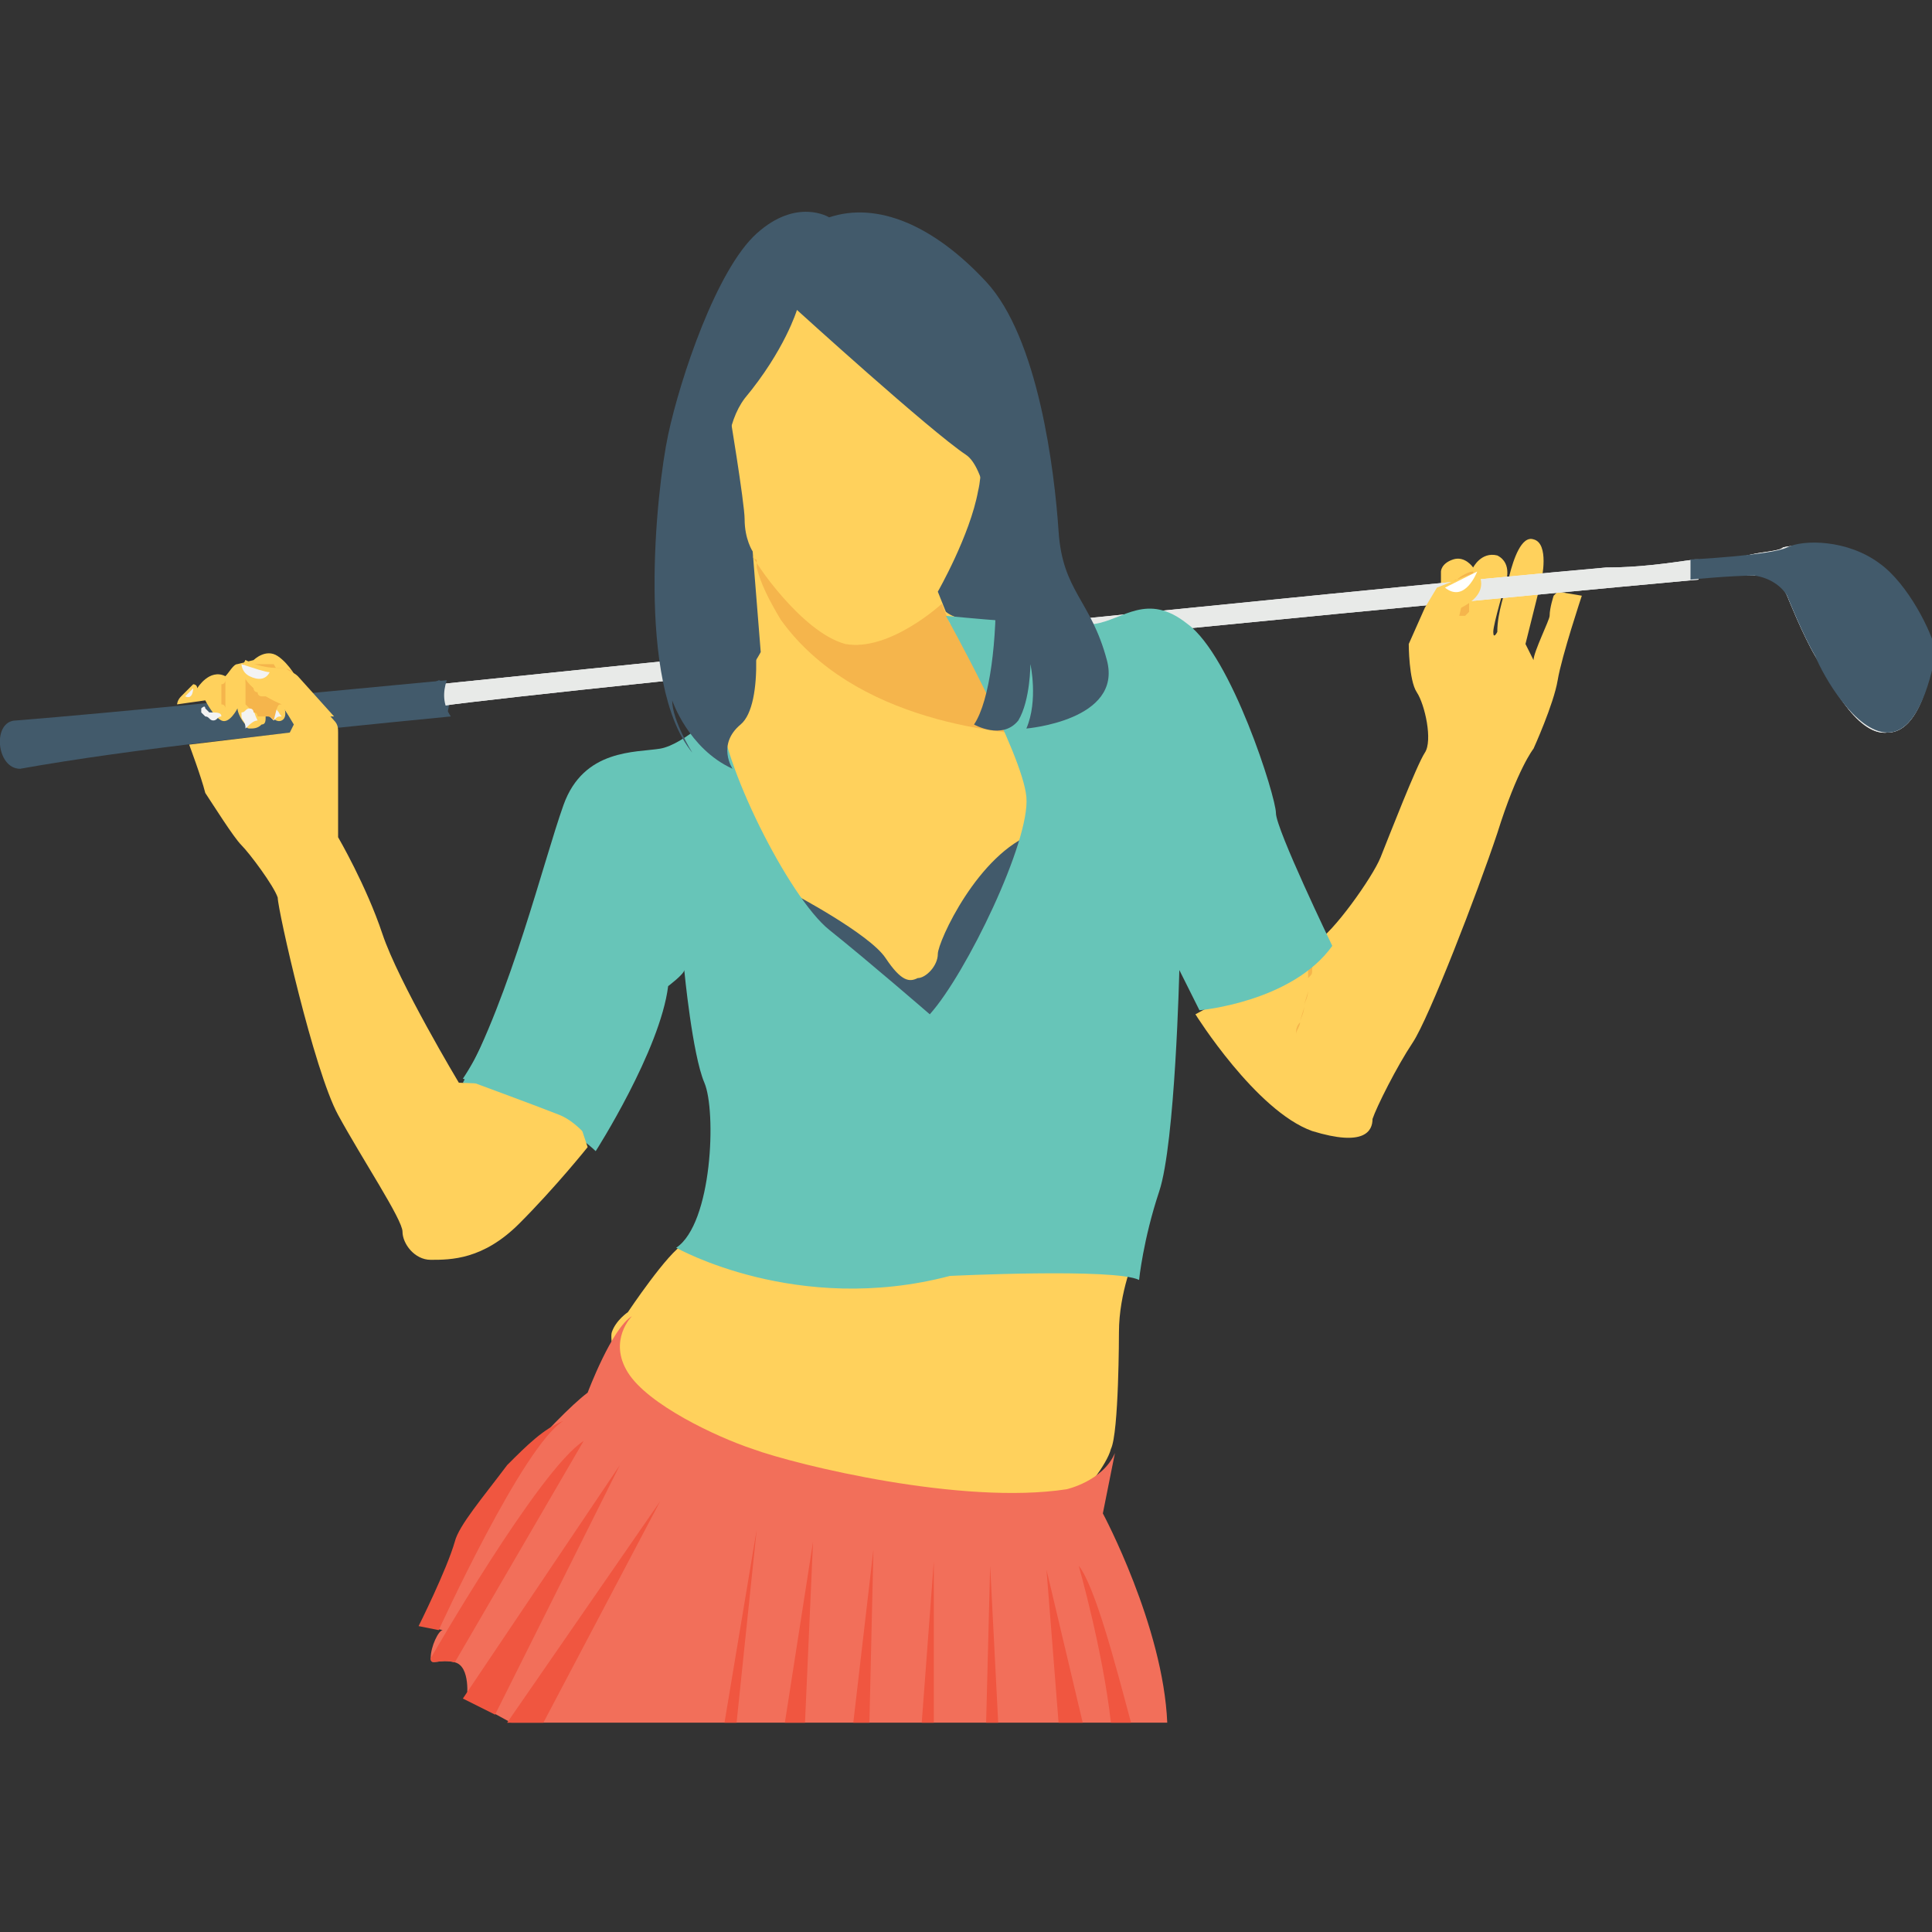 <?xml version="1.0" encoding="utf-8"?>
<!-- Generator: Adobe Illustrator 18.0.0, SVG Export Plug-In . SVG Version: 6.00 Build 0)  -->
<!DOCTYPE svg PUBLIC "-//W3C//DTD SVG 1.1//EN" "http://www.w3.org/Graphics/SVG/1.1/DTD/svg11.dtd">
<svg version="1.1" id="Layer_1" xmlns="http://www.w3.org/2000/svg" xmlns:xlink="http://www.w3.org/1999/xlink" x="0px" y="0px"
	 viewBox="0 0 48 48" enable-background="new 0 0 48 48" xml:space="preserve">
<rect x="0" y="0" width="48" height="48" fill="#333333" stroke="none"/>
<g>
	<g>
		<g>
			<g>
				<path fill="#FFD15C" d="M15.7,35.8c0,0-0.6-2.4-0.5-2.7c0.1-0.3,0.4-0.5,0.4-0.5s1-1.5,1.4-1.7c0.4-0.2,5.1-0.4,5.1-0.4l6.1,0.7
					c0,0-0.4,0.9-0.4,1.9c0,0,0,2.5-0.2,2.9c-0.1,0.4-0.7,1.1-0.7,1.1S21.3,39.5,15.7,35.8z"/>
			</g>
		</g>
	</g>
	<g>
		<g>
			<g>
				<g>
					<g>
						<path fill="#FFD15C" d="M29.7,25.2c0,0,1.5,2.4,2.9,2.9c1.3,0.4,1.5,0,1.5-0.3c0.1-0.3,0.6-1.3,1-1.9s1.6-3.7,2.1-5.2
							c0.5-1.6,0.9-2.1,0.9-2.1s0.5-1.1,0.6-1.7c0.1-0.6,0.6-2.1,0.6-2.1l-0.6-0.1l-0.1,0.1c0,0-0.1,0.3-0.1,0.5
							c0,0.1-0.4,0.9-0.4,1.1L37.9,16l0.4-1.6c0,0,0.2-0.9-0.2-1c-0.3-0.1-0.5,0.5-0.6,0.9c-0.1,0.4-0.3,0.9-0.3,1.4
							c0,0-0.1,0.2-0.1,0c0-0.2,0.3-1.2,0.3-1.2s0.2-0.5-0.2-0.7c-0.4-0.1-0.6,0.3-0.6,0.3s-0.2-0.3-0.5-0.2
							c-0.3,0.1-0.3,0.3-0.3,0.3l0,0.4l-0.1,1.1L35,16c0,0,0,0.9,0.2,1.2c0.2,0.3,0.4,1.2,0.2,1.5c-0.2,0.3-0.9,2.1-1.1,2.6
							c-0.2,0.5-1.2,1.9-1.6,2.1C32.3,23.8,29.7,25.2,29.7,25.2z"/>
					</g>
				</g>
			</g>
			<g>
				<g>
					<g>
						<path fill="#F5B54C" d="M32.9,23.4C32.9,23.4,32.9,23.4,32.9,23.4c-0.1,0.2-0.1,0.2-0.2,0.3c0,0.1-0.1,0.2-0.1,0.4
							c0,0.1,0,0.1-0.1,0.2c0,0,0,0.1,0,0.1l0,0.1l0,0.1c0,0.2-0.1,0.3-0.1,0.4c0,0.1-0.1,0.3-0.1,0.4c0,0.1-0.1,0.2-0.1,0.3
							c0,0,0,0.1,0,0.1c0,0,0,0,0,0s0,0,0,0c0,0,0,0,0-0.1c0-0.1,0-0.2,0.1-0.3c0-0.1,0.1-0.2,0.1-0.4c0-0.1,0.1-0.3,0.1-0.4l0-0.1
							l0-0.1c0,0,0-0.1,0-0.1c0-0.1,0-0.2,0-0.2c0-0.1,0.1-0.3,0.1-0.4c0-0.1,0.1-0.2,0.1-0.3c0-0.1,0-0.1,0-0.1L32.9,23.4z"/>
					</g>
				</g>
			</g>
			<g>
				<g>
					<g>
						<path fill="#425A6B" d="M10.7,17l0.2-0.1c0.2,0,0.4,0.8,0.1,0.9C10.8,17.8,10.7,17,10.7,17z"/>
					</g>
				</g>
			</g>
			<g>
				<g>
					<g>
						<path fill="#F3F3F3" d="M42.1,13.9c-0.7,0.1-1.4,0.2-2.2,0.2C34.2,14.6,10.9,17,10.9,17l-0.3,0.6c0.6-0.2,21.8-2.3,31.6-3.2
							V13.9z"/>
					</g>
				</g>
				<g>
					<g>
						<path fill="#F3F3F3" d="M48,16.2c0-0.5-0.7-1.7-1.4-2.2c-0.7-0.5-1.9-0.5-2.3-0.4c-0.1,0.1-0.5,0.1-0.9,0.2v0.5
							c0.1,0,0.1,0,0.2,0c0.6,0,0.8,0.5,0.8,0.5s0.4,1,0.7,1.5c0.3,0.5,1,2,1.8,1.9C47.7,18.2,48,16.7,48,16.2z"/>
					</g>
				</g>
			</g>
			<g>
				<g>
					<g>
						<path fill="#E8EAE8" d="M48,16.2c0-0.5-0.7-1.7-1.4-2.2c-0.7-0.5-1.9-0.5-2.3-0.4c-0.1,0.1-0.5,0.1-0.9,0.2v0.5
							c0.1,0,0.1,0,0.2,0c0.6,0,0.8,0.5,0.8,0.5s0.4,1,0.7,1.5c0.3,0.5,1,2,1.8,1.9C47.7,18.2,48,16.7,48,16.2z"/>
					</g>
				</g>
				<g>
					<g>
						<path fill="#E8EAE8" d="M42.1,13.9c-0.7,0.1-1.4,0.2-2.2,0.2C34.2,14.6,10.9,17,10.9,17l-0.3,0.6c0.6-0.2,21.8-2.3,31.6-3.2
							V13.9z"/>
					</g>
				</g>
			</g>
			<g>
				<g>
					<g>
						<path fill="#F5B54C" d="M35.4,15.2c0-0.1,0.1-0.2,0.2-0.3c0.1-0.1,0.1-0.2,0.2-0.3l0,0l0,0c0.1,0,0.1-0.1,0.2-0.1
							c0.1,0,0.1-0.1,0.2-0.1c0.1-0.1,0.3-0.2,0.4-0.2l0,0l0,0c0,0,0,0,0,0.1c0,0,0,0,0,0.1c0,0,0,0.1,0,0.1c0,0,0,0,0,0l0,0
							c0,0,0,0.1,0,0.1c0,0,0,0,0,0l0,0c0,0,0,0,0,0l0,0c0,0,0,0,0,0.1c0,0,0,0,0,0.1l-0.1,0.1c0,0,0,0-0.1,0.1c0,0,0,0-0.1,0.1
							l-0.1,0c0,0,0,0-0.1,0l-0.1,0.1l0,0c0,0.1,0,0.1,0,0.2c0,0.1,0,0.1-0.1,0.2c0,0.1,0,0.1-0.1,0.2c0,0,0,0.1,0,0.1
							c0,0,0,0.1,0,0.1c0,0,0-0.1,0-0.1c0,0,0,0,0,0c0,0,0,0,0,0c0-0.1,0-0.1,0.1-0.2c0-0.1,0.1-0.2,0.1-0.3l0,0l0,0l0.1-0.1
							c0,0,0,0,0.1,0l0.1,0c0,0,0,0,0.1,0c0,0,0,0,0.1-0.1l0-0.1c0,0,0,0,0-0.1c0,0,0,0,0-0.1l0,0c0,0,0,0,0,0l0,0c0,0,0,0,0,0
							c0,0,0,0,0-0.1l0,0c0,0,0,0,0,0c0,0,0,0,0-0.1c0,0,0,0,0-0.1c0,0,0,0,0-0.1l0.1,0c-0.2,0.1-0.3,0.1-0.5,0.2
							c-0.1,0-0.2,0.1-0.2,0.1c-0.1,0-0.2,0.1-0.2,0.1l0,0c-0.1,0.1-0.1,0.2-0.2,0.2C35.5,15,35.5,15.1,35.4,15.2z"/>
					</g>
				</g>
			</g>
			<g>
				<g>
					<g>
						<path fill="#425A6B" d="M46.9,18.2c-0.8,0-1.6-1.4-1.8-1.9c-0.3-0.5-0.7-1.5-0.7-1.5s-0.2-0.4-0.8-0.5c-0.6,0-1.6,0.1-1.6,0.1
							l0,0l0-0.5c0,0,0,0,0,0s2-0.1,2.4-0.3c0.4-0.2,1.5-0.2,2.3,0.4c0.7,0.5,1.3,1.7,1.4,2.2C48,16.7,47.7,18.2,46.9,18.2z"/>
					</g>
				</g>
			</g>
			<g>
				<g>
					<g>
						<path fill="#425A6B" d="M17.7,9.9c0,0-0.3,5.6,1.5,7.2C21,18.8,19.4,10.4,17.7,9.9z"/>
					</g>
				</g>
			</g>
			<g>
				<g>
					<g>
						<path fill="#425A6B" d="M25,10.3l0.3,6.5l-2.9,0.1c-0.9-3.2-0.2-5.5,2.7-6.6"/>
					</g>
				</g>
			</g>
			<g>
				<g>
					<g>
						<path fill="#FFD15C" d="M18.1,10.1c0,0,0.4,2.4,0.4,2.8c0,0.5,0.2,0.8,0.2,0.8l0.2,2.5c0,0-0.4,0.8-1.3,1.5
							c-0.8,0.7,2.3,7,2.3,7l4.6,1.4l2.8-5.1l-1.1-4.6l-0.9-1c0,0-1.3,0.2-1.8-0.2l-0.2-0.5c0,0,0.8-1.4,1-2.5
							c0.1-0.4,0.1-1.1,0.1-1.9c0-2.1-1.6-3.9-3.7-4c-0.6-0.1-1.1,0-1.4,0.3C17.9,8,17.9,9.4,18.1,10.1z"/>
					</g>
				</g>
			</g>
			<g>
				<g>
					<g>
						<path fill="#425A6B" d="M19.7,22.2c0,0,1.9,1,2.3,1.6c0.4,0.6,0.6,0.6,0.8,0.5c0.2,0,0.5-0.3,0.5-0.6s1-2.5,2.4-3
							c1.5-0.5,1.5,3,1.5,3s-1,2-2.9,2.1C22.6,25.9,18.9,23.2,19.7,22.2z"/>
					</g>
				</g>
			</g>
			<g>
				<g>
					<g>
						<path fill="#F5B54C" d="M26.2,16.5l-0.2-0.2c-0.4-0.4-0.9-0.6-1.4-0.6c-0.4,0-0.8-0.1-1-0.2l-0.2-0.5c0,0-1.3,1.2-2.4,1
							c-1.1-0.3-2.3-2.1-2.3-2.2c0,0,0,0,0,0c0,0.1,0.1,0.1,0.1,0.1l0,0.2l0,0c0.1,0.4,0.3,0.8,0.6,1.3c1.8,2.5,5.4,2.9,7.3,2.9
							L26.2,16.5z"/>
					</g>
				</g>
			</g>
			<g>
				<g>
					<g>
						<path fill="#67C5B8" d="M23.5,15.3c0,0,1.9,3.4,2,4.5c0.1,1.1-1.5,4.4-2.4,5.4c0,0-1.5-1.3-2.5-2.1c-1-0.8-2.7-4.2-2.7-5.5
							c0,0-0.9,0.9-1.5,1c-0.6,0.1-1.9,0-2.4,1.4c-0.5,1.4-1.3,4.7-2.5,6.9c0,0,1.9,0.9,2.4,1.1s0.9,0.6,0.9,0.6s1.6-2.5,1.8-4.1
							c0,0,0.4-0.3,0.4-0.4c0,0,0.2,2.1,0.5,2.8c0.3,0.7,0.2,3.5-0.7,4.1c0,0,3,1.7,6.8,0.7c0,0,4.1-0.2,4.7,0.1c0,0,0.1-1,0.5-2.2
							c0.4-1.2,0.5-5.5,0.5-5.5l0.5,1c0,0,2.3-0.2,3.3-1.6c0,0-1.4-2.9-1.4-3.3c0-0.4-1.1-3.9-2.2-4.7c-1-0.8-1.6-0.1-2.3,0
							S23.5,15.3,23.5,15.3z"/>
					</g>
				</g>
			</g>
			<g>
				<g>
					<g>
						<path fill="#425A6B" d="M19.8,7.7c0,0,3.3,3,4.2,3.6c0.9,0.6,1,5.5,0.2,6.7c0,0,0.7,0.4,1.1-0.1c0.3-0.5,0.3-1.4,0.3-1.4
							s0.2,0.9-0.1,1.6c0,0,2.4-0.2,2-1.7s-1.1-1.7-1.2-3.2s-0.5-4.8-1.8-6.2c-1.3-1.4-2.7-2-3.9-1.6c0,0-0.8-0.5-1.8,0.4
							c-1,0.9-1.9,3.6-2.2,5c-0.3,1.4-0.8,6.2,0.6,7.9c0,0-0.5-0.8-0.5-1.3c0,0,0.4,1.2,1.5,1.7c0,0-0.4-0.6,0.2-1.1
							c0.6-0.5,0.4-2.7,0.1-3.4c-0.3-0.8-0.9-3.5,0-4.7C19.5,8.7,19.8,7.7,19.8,7.7z"/>
					</g>
				</g>
			</g>
			<g>
				<g>
					<g>
						<path fill="#425A6B" d="M0.4,17.9c-0.6,0-0.5,1.2,0.1,1.2c2.8-0.5,6.6-0.9,10.7-1.3c-0.2-0.3-0.2-0.6-0.1-0.9
							C6.8,17.3,2.9,17.7,0.4,17.9z"/>
					</g>
				</g>
			</g>
			<g>
				<g>
					<g>
						<path fill="#FFD15C" d="M6.1,16.4c0,0-0.2,0.3,0.1,0.6S7,17.5,7,17.5s0.3,0.5,0.3,0.5l-0.1,0.2l-2.5,0.3c0,0,0.3,0.8,0.4,1.2
							C5.3,20,5.8,20.8,6,21c0.2,0.2,0.8,1,0.9,1.3c0,0.3,0.9,4.3,1.5,5.4c0.6,1.1,1.6,2.6,1.6,2.9c0,0.3,0.3,0.7,0.7,0.7
							c0.5,0,1.3,0,2.2-0.9c0.9-0.9,1.7-1.9,1.7-1.9l-0.5-1.5l-2.7-0.1c0,0-1.5-2.5-1.9-3.7c-0.4-1.2-1.1-2.4-1.1-2.4
							S8.4,20.3,8.4,20c0-0.3,0-1.4,0-1.8c0-0.1,0-0.2-0.1-0.3l-0.9-1c-0.1-0.1-0.2-0.1-0.3-0.2C6.8,16.7,6.5,16.7,6.1,16.4z"/>
					</g>
				</g>
			</g>
			<g>
				<g>
					<g>
						<g>
							<path fill="#FFD15C" d="M4.4,17.5c0,0,0-0.1,0.1-0.2c0.1-0.1,0.3-0.3,0.3-0.3s0.1,0,0.1,0.1c0,0,0.3-0.5,0.7-0.3
								c0.1-0.1,0.2-0.3,0.3-0.3l0.4-0.1c0,0,0.3-0.3,0.6-0.1c0.3,0.2,0.5,0.6,0.5,0.6L7,17.3L7,17.4c0,0,0.2,0.4,0,0.5
								c-0.2,0.1-0.4-0.3-0.4-0.3v0.2c0,0.1,0,0.2-0.1,0.2c-0.1,0.1-0.2,0.1-0.3,0.1c-0.1,0-0.1-0.1-0.1-0.1
								c-0.1-0.1-0.2-0.3-0.2-0.4c0,0-0.2,0.4-0.4,0.3c-0.2-0.1-0.4-0.5-0.4-0.5L4.4,17.5z"/>
						</g>
					</g>
				</g>
				<g>
					<g>
						<g>
							<g>
								<path fill="#F5B54C" d="M4.9,17.5C4.9,17.5,4.9,17.4,4.9,17.5c0-0.1,0-0.1,0-0.2c0,0,0-0.1,0-0.1c0,0,0,0,0,0s0,0,0,0
									c0,0,0,0.1,0,0.1C4.9,17.4,4.9,17.4,4.9,17.5C4.9,17.4,4.9,17.5,4.9,17.5z"/>
							</g>
						</g>
					</g>
					<g>
						<g>
							<g>
								<g>
									<path fill="#F5B54C" d="M5.6,16.9C5.6,16.9,5.6,16.9,5.6,16.9c0,0.1,0,0.1,0,0.1c0,0,0,0.1,0,0.1c0,0,0,0.1,0,0.2
										c0,0,0,0,0,0.1c0,0,0,0,0,0.1c0,0,0,0.1,0,0.1c0,0,0,0.1,0,0.1c0,0,0,0,0,0s0,0,0,0c0,0,0,0,0-0.1c0,0,0-0.1-0.1-0.1
										c0,0,0,0,0-0.1c0,0,0-0.1,0-0.1c0-0.1,0-0.2,0-0.3C5.6,17,5.6,16.9,5.6,16.9C5.6,16.9,5.6,16.9,5.6,16.9z"/>
								</g>
							</g>
						</g>
						<g>
							<g>
								<g>
									<path fill="#F5B54C" d="M6.5,17.6C6.5,17.6,6.5,17.6,6.5,17.6c0-0.1,0-0.1-0.1-0.2c0-0.1,0-0.1-0.1-0.2
										c0-0.1,0-0.1-0.1-0.2c0-0.1,0-0.1-0.1-0.2c0,0,0-0.1,0-0.1c0,0,0-0.1,0-0.1c0-0.1,0-0.1,0-0.1c0,0,0,0,0,0s0,0,0,0.1
										c0,0,0,0.1,0,0.1c0,0,0,0.1,0,0.1c0,0,0,0.1,0,0.1c0,0.1,0,0.1,0.1,0.2c0,0.1,0,0.1,0.1,0.2c0,0.1,0,0.1,0,0.2
										C6.5,17.5,6.5,17.5,6.5,17.6C6.5,17.6,6.5,17.6,6.5,17.6z"/>
								</g>
							</g>
						</g>
					</g>
				</g>
				<g>
					<g>
						<g>
							<path fill="#F3F3F3" d="M6.4,17.9C6.4,17.9,6.4,17.9,6.4,17.9c-0.1,0-0.2,0.1-0.3,0.2c0,0,0,0,0,0c0,0,0,0,0,0
								c0-0.2-0.1-0.2-0.1-0.3c0,0,0-0.1,0-0.1c0.1,0,0.1-0.1,0.2-0.1c0,0,0.1,0,0.1,0C6.3,17.6,6.3,17.7,6.4,17.9
								C6.4,17.9,6.4,17.9,6.4,17.9z"/>
						</g>
					</g>
				</g>
				<g>
					<g>
						<g>
							<path fill="#F3F3F3" d="M7,17.8c-0.1,0-0.1,0-0.2,0.1c0,0,0,0,0,0c0,0,0,0,0,0c-0.1-0.1-0.1-0.1-0.2-0.2c0,0,0,0,0,0
								c0,0,0,0,0,0c0,0,0-0.1,0-0.1c0,0,0,0,0.1,0c0,0,0.1,0,0.1,0c0,0,0.1,0,0.1,0.1C6.9,17.6,6.9,17.7,7,17.8z"/>
						</g>
					</g>
				</g>
				<g>
					<g>
						<g>
							<path fill="#F3F3F3" d="M5.5,17.8c-0.1,0-0.1,0.1-0.2,0.1c-0.1,0-0.1-0.1-0.2-0.1c0,0-0.1-0.1-0.1-0.1v0c0,0,0,0,0-0.1
								c0,0,0.1-0.1,0.1,0c0,0,0.1,0.1,0.1,0.1C5.4,17.7,5.5,17.7,5.5,17.8z"/>
						</g>
					</g>
				</g>
			</g>
			<g>
				<g>
					<g>
						<g>
							<path fill="#F5B54C" d="M7,16.6c-0.1,0-0.1,0-0.2,0c-0.1,0-0.1,0-0.2,0c-0.1,0-0.1,0-0.2,0c-0.1,0-0.1,0-0.2,0
								c-0.1,0-0.1,0-0.2-0.1c0,0,0,0,0,0l-0.1,0l0,0c0,0,0.1,0,0.1,0c0,0,0.1,0,0.1,0c0,0,0.1,0,0.1,0c0.1,0,0.1,0,0.2,0
								c0.1,0,0.1,0,0.2,0c0.1,0,0.1,0,0.2,0C6.9,16.7,7,16.7,7,16.6c0,0.1,0.1,0.1,0.2,0.1c0,0,0.1,0,0.1,0.1c0,0,0,0,0.1,0.1l0,0
								c0,0,0,0-0.1-0.1C7.3,16.7,7.2,16.6,7,16.6z"/>
						</g>
					</g>
					<g>
						<g>
							<path fill="#F5B54C" d="M7,17.5C7,17.4,7,17.4,7,17.5L7,17.5c-0.1-0.1-0.2-0.1-0.3-0.2c0,0-0.1,0-0.1,0c0,0-0.1,0-0.1,0
								c0,0-0.1,0-0.1-0.1c0,0-0.1,0-0.1-0.1c0,0,0,0-0.1-0.1l0,0l0,0l0,0c0,0,0,0,0,0l0,0c0,0,0,0,0,0c0,0,0,0,0,0c0,0,0,0,0,0
								c0,0,0,0,0,0c0,0,0,0,0,0c0,0,0,0,0,0c0,0,0-0.1,0-0.1c0,0,0,0,0,0l-0.1,0c0,0,0,0.1,0,0.1c0,0,0,0,0,0.1c0,0,0,0,0,0.1
								c0,0,0,0,0,0.1c0,0,0,0,0,0.1c0,0,0,0,0,0.1c0,0,0,0,0,0l0,0c0,0,0,0,0,0l0,0l0,0l0,0c0,0,0.1,0.1,0.1,0.1c0,0,0.1,0,0.1,0.1
								c0,0,0.1,0,0.1,0.1c0,0,0.1,0,0.1,0c0,0,0.1,0,0.1,0c0.1,0,0.1,0,0.2,0.1C6.9,17.5,6.9,17.5,7,17.5z"/>
						</g>
					</g>
				</g>
				<g>
					<g>
						<g>
							<path fill="#FFD15C" d="M7,17.5c0,0,0.1,0.2,0.2,0.3h1.1l-0.9-1c-0.1-0.1-0.2-0.1-0.3-0.2c-0.3,0-0.6,0-1-0.2
								c0,0-0.2,0.3,0.1,0.6S7,17.5,7,17.5z"/>
						</g>
					</g>
				</g>
				<g>
					<g>
						<g>
							<path fill="#F3F3F3" d="M6.7,16.7c-0.1,0.2-0.3,0.2-0.5,0.1c-0.2-0.1-0.2-0.3-0.2-0.3C6.3,16.6,6.6,16.7,6.7,16.7z"/>
						</g>
					</g>
				</g>
			</g>
			<g>
				<g>
					<g>
						<path fill="#F3F3F3" d="M4.8,17.1c0,0,0,0.3-0.2,0.2L4.8,17.1z"/>
					</g>
				</g>
			</g>
			<g>
				<g>
					<g>
						<path fill="#FFD15C" d="M36.7,14.2c0,0,0.4,0.5-0.4,0.9c0,0-0.1,0.5-0.2,0.7c0,0-0.1,0.6,0,0.7s-0.5,0.2-0.5,0.2L35,16
							l0.4-0.9l0.3-0.5L36.7,14.2z"/>
					</g>
				</g>
			</g>
			<g>
				<g>
					<g>
						<path fill="#FFFFFF" d="M36.7,14.2c0,0-0.3,0.8-0.8,0.4L36.7,14.2z"/>
					</g>
				</g>
			</g>
		</g>
		<g>
			<g>
				<g>
					<path fill="#F26F5A" d="M10.7,41.2c0,0.2,0.2,0,0.6,0.1c0.4,0.1,0.3,0.9,0.3,0.9l1.1,0.6h16.3c-0.1-2.4-1.6-5.2-1.6-5.2
						l0.3-1.5c-0.3,0.7-1.2,0.9-1.2,0.9c-2.6,0.4-6.7-0.6-7.8-1c-0.9-0.3-2.6-1.1-3.1-1.9c-0.5-0.8,0.1-1.4,0.1-1.4
						c-0.5,0.3-1.1,1.9-1.1,1.9c-0.8,0.6-2.9,3-3.2,3.7c-0.2,0.7-0.9,2.1-0.9,2.1l0.5,0.1C10.9,40.5,10.7,40.9,10.7,41.2z"/>
				</g>
			</g>
		</g>
		<g>
			<g>
				<g>
					<path fill="#F05640" d="M28.1,42.8c-0.4-1.5-0.9-3.4-1.3-3.9c0,0,0.6,2.1,0.8,3.9H28.1z"/>
				</g>
			</g>
			<g>
				<g>
					<polygon fill="#F05640" points="20,42.8 20.2,38.3 19.5,42.8 					"/>
				</g>
			</g>
			<g>
				<g>
					<path fill="#F05640" d="M14,35.3c-0.5,0.2-0.9,0.6-1.4,1.1c-0.6,0.8-1.2,1.5-1.3,1.9c-0.2,0.7-0.9,2.1-0.9,2.1l0.5,0.1
						C10.9,40.5,13,35.9,14,35.3z"/>
				</g>
			</g>
			<g>
				<g>
					<polygon fill="#F05640" points="26.9,42.8 26,39 26,39 26.3,42.8 					"/>
				</g>
			</g>
			<g>
				<g>
					<polygon fill="#F05640" points="21.6,42.8 21.7,38.5 21.2,42.8 					"/>
				</g>
			</g>
			<g>
				<g>
					<polygon fill="#F05640" points="13.5,42.8 16.4,37.3 12.6,42.8 12.6,42.8 					"/>
				</g>
			</g>
			<g>
				<g>
					<path fill="#F05640" d="M10.7,41.2c0,0.2,0.2,0,0.6,0.1c0,0,0,0,0,0l3.2-5.5C13.4,36.5,10.7,41.2,10.7,41.2z"/>
				</g>
			</g>
			<g>
				<g>
					<polygon fill="#F05640" points="11.5,42.2 12.3,42.6 15.4,36.4 11.5,42.2 					"/>
				</g>
			</g>
			<g>
				<g>
					<polygon fill="#F05640" points="24.8,42.8 24.6,38.9 24.5,42.8 					"/>
				</g>
			</g>
			<g>
				<g>
					<polygon fill="#F05640" points="18.3,42.8 18.8,38 18,42.8 					"/>
				</g>
			</g>
			<g>
				<g>
					<polygon fill="#F05640" points="23.2,42.8 23.2,38.8 22.9,42.8 					"/>
				</g>
			</g>
		</g>
	</g>
	<g>
		<g>
			<g>
				<path fill="#67C5B8" d="M12.5,24.7c-0.3,0.8-0.6,1.5-1,2.1c0,0,1.9,0.7,2.4,0.9s0.9,0.8,0.9,0.8s1.4-2.3,1.7-3.8H12.5z"/>
			</g>
		</g>
	</g>
</g>
</svg>
